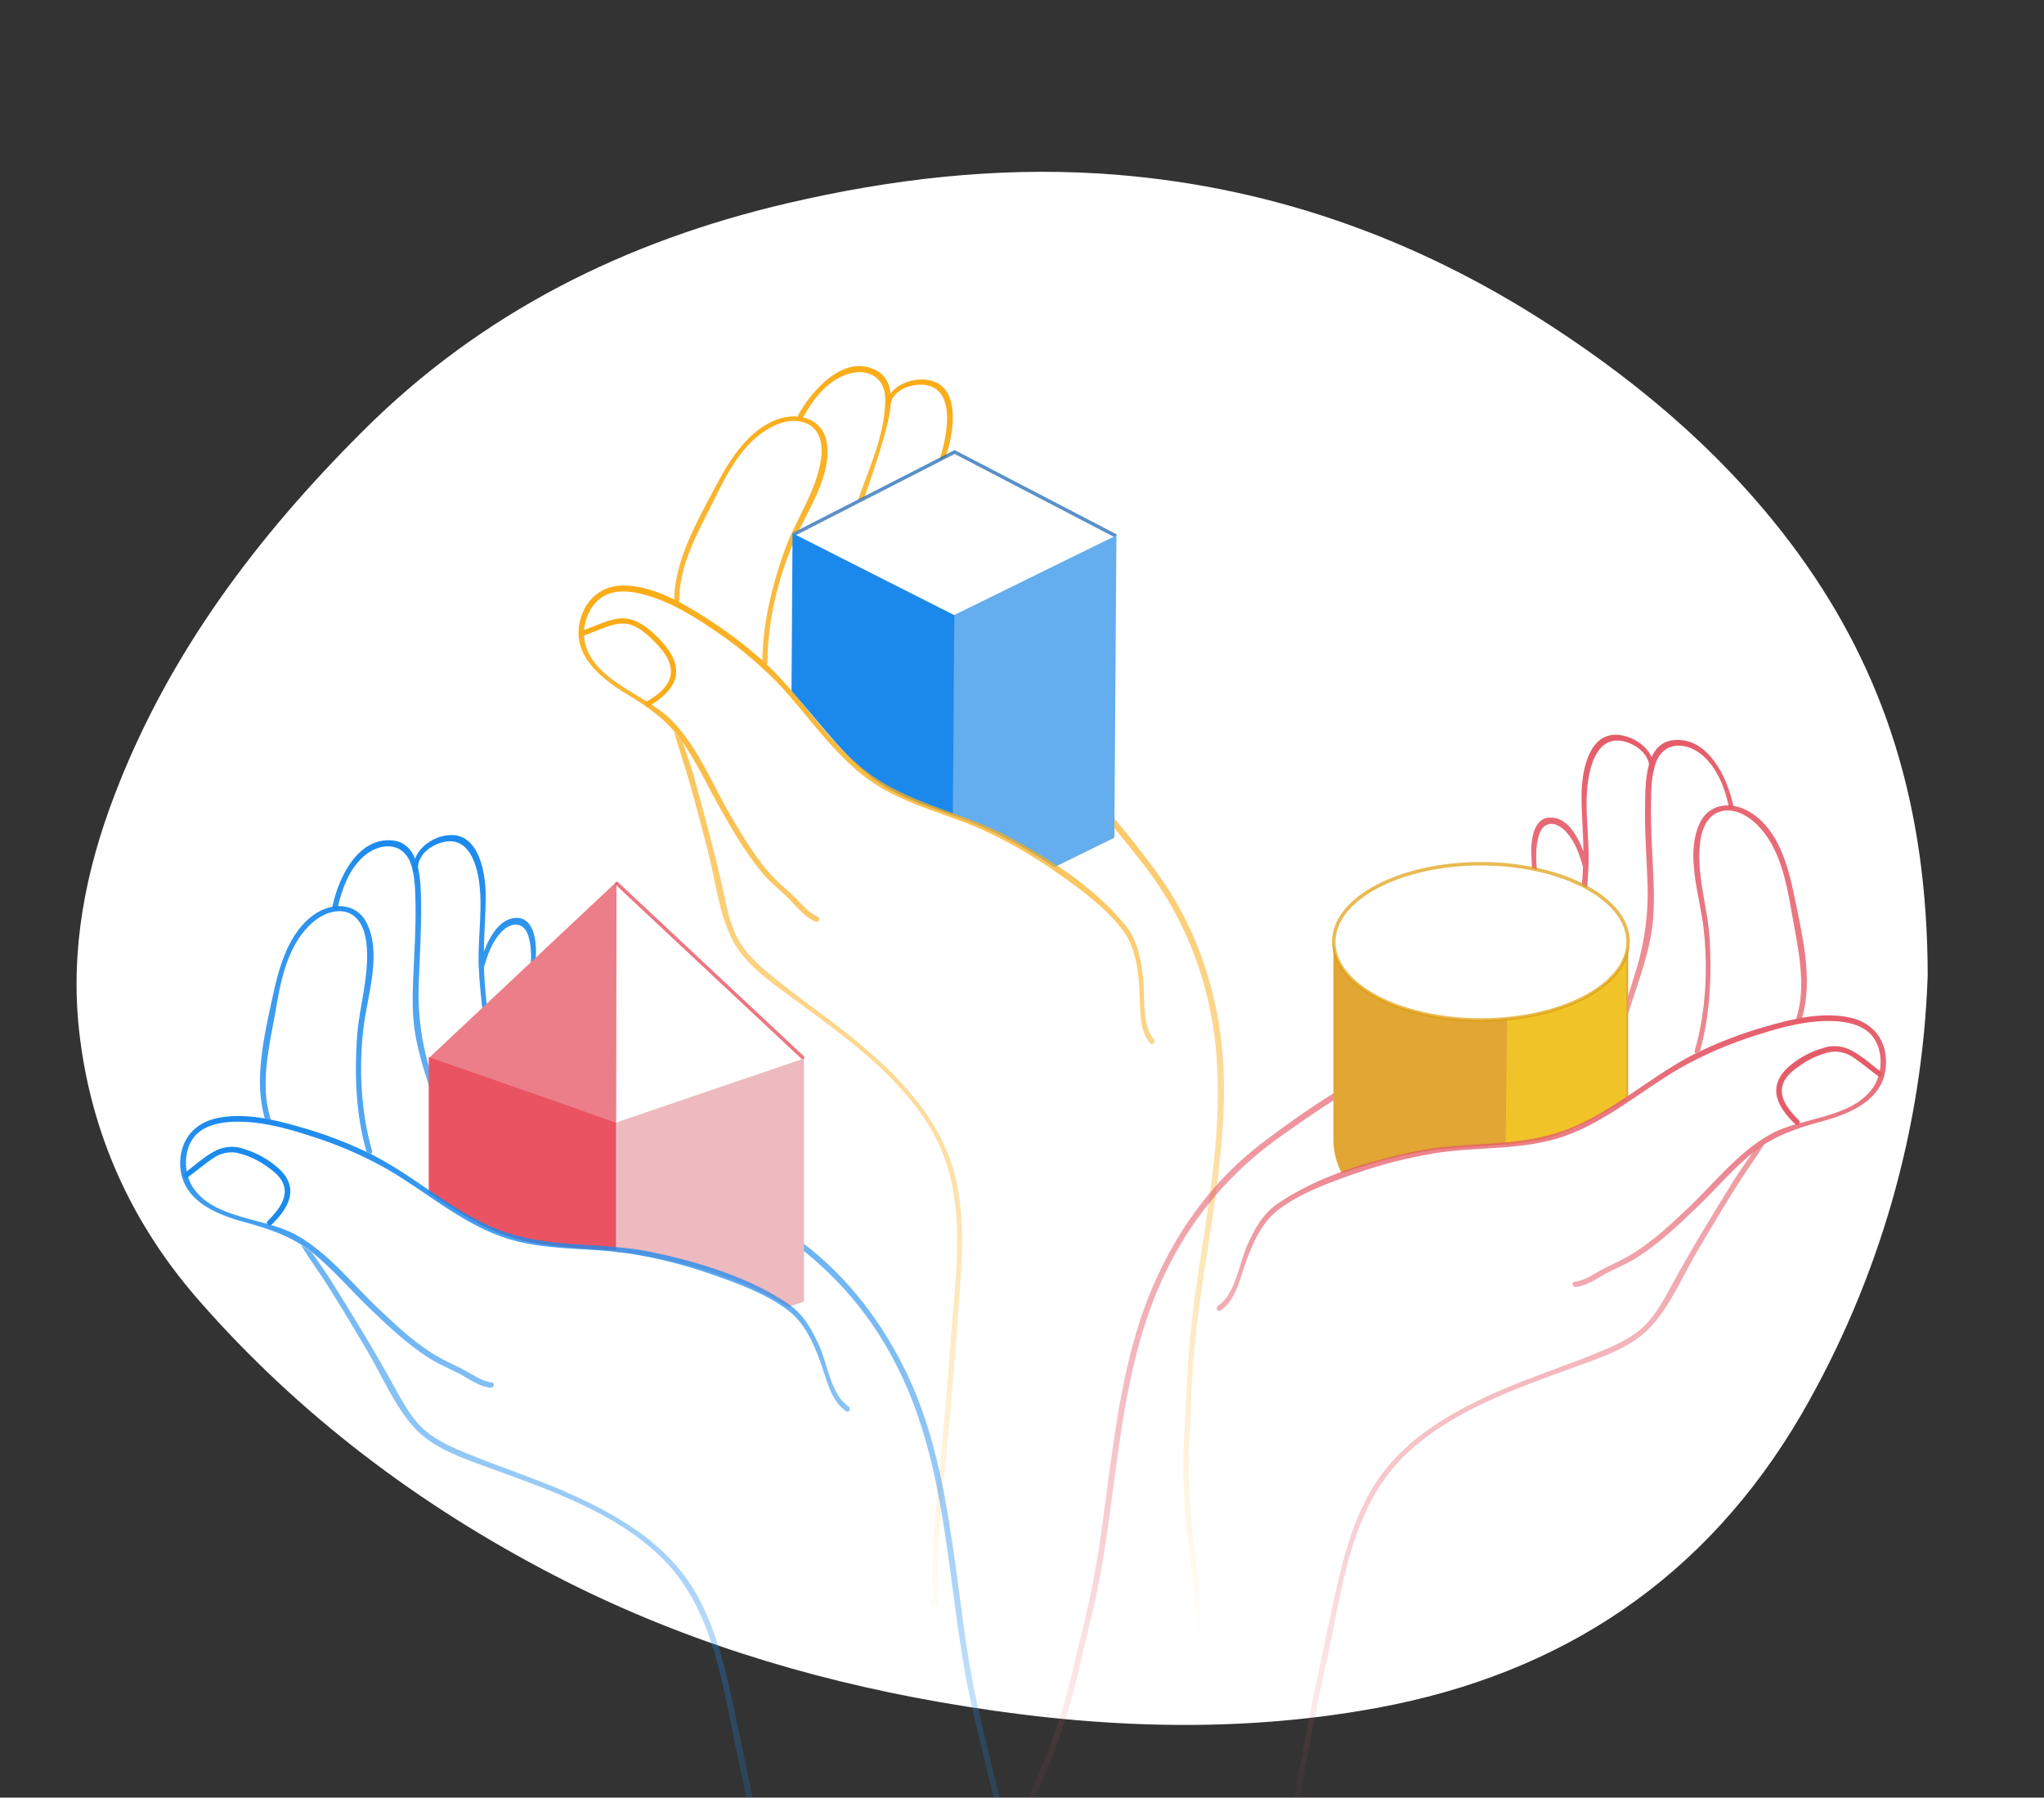 <svg xmlns="http://www.w3.org/2000/svg" viewBox="0 0 588.8 517.8" width="588.8" height="517.8"><rect x="0" y="0" width="588.8" height="517.8" fill="#333333" stroke="none"/><style>.st0{fill:#fff}.st1{fill:url(#SVGID_1_)}.st2{fill:url(#SVGID_2_)}.st3{fill:url(#SVGID_3_)}.st4{fill:url(#SVGID_4_)}.st5{fill:url(#SVGID_5_)}.st6{fill:url(#SVGID_6_)}.st7{fill:none;stroke:#1362b2;stroke-miterlimit:10;stroke-opacity:.7}.st8{fill:#64adef}.st9{fill:#1b89ec}.st10{fill:#e1a633}.st11{fill:#f0c429}.st12{fill:#fff;stroke:#df9d0b;stroke-miterlimit:10;stroke-opacity:.7}.st13{fill:#eb7e88}.st14{fill:#ea5362}.st15{fill:#edbabf}.st16{stroke:#ea5362;stroke-linecap:round;stroke-miterlimit:10;stroke-opacity:.8}.st16,.st17{fill:none}.st18{fill:url(#SVGID_7_)}.st19{fill:#1b8aed}.st20{fill:url(#SVGID_8_)}.st21{fill:#f9ac17}.st22{fill:url(#SVGID_9_)}.st23{fill:#e55c69}</style><g id="Layer_1_1_"><path class="st0" d="M555.3 280.9c-1.5 44.4-14 87.7-36.2 126.2-27.5 47.3-69 75.1-122.7 84.9-42 7.7-83.8 5.6-125.6-1.7-38.9-6.8-76.2-18.4-111.3-36.6-38.8-20.1-73.3-46.1-102.1-79C38 352.6 26.1 326.6 22.8 297c-2.6-23.5 1.8-46.1 10.2-68 15.5-40.6 41-74.4 71.5-104.8C138.7 90 180.2 69.4 227 58.5c29.6-6.9 59.6-10.4 90-8.5 47.1 3 90.2 18.1 129.7 43.8 27.4 17.8 51.9 39 71.3 65.6 24.9 34.3 37.2 72.7 37.3 121.5z"/><linearGradient id="SVGID_1_" gradientUnits="userSpaceOnUse" x1="243.294" y1="216.787" x2="243.294" y2="105.411"><stop offset="0" stop-color="#f9ac17" stop-opacity=".5"/><stop offset="1" stop-color="#f9ac17"/></linearGradient><path class="st1" d="M231.3 120.3c2.7-4.9 6.4-9.9 11.7-12.1 6.1-2.6 12-.1 12 6.8.1 10-5 20.7-8.2 30-2 5.8-3.8 11.6-4.4 17.7-.7 7.1-.2 14.2 0 21.3.2 10.8 1.5 21.6 3.9 32.2.1.4.5.7.9.6.4-.1.7-.5.6-.9-3.5-14-4-28.8-4.2-43.2-.1-8.1 1.1-16.3 3.6-24 2.4-7.3 5.1-14.5 7.2-22 1.6-5.7 4.9-16.2-1.8-19.9-9.3-5.2-18.8 5.7-22.7 12.8-.4.8.9 1.7 1.4.7z"/><linearGradient id="SVGID_2_" gradientUnits="userSpaceOnUse" x1="273.332" y1="45.19" x2="273.332" y2="410.683" gradientTransform="matrix(1 0 0 -1 0 520)"><stop offset="0" stop-color="#f9ac17" stop-opacity="0"/><stop offset="1" stop-color="#f9ac17"/></linearGradient><path class="st2" d="M205.5 144.4c3.8-7.8 8.4-16.9 16.4-21.2 3-1.7 6.9-2.7 10.3-1.3 4.2 1.7 4.9 6.4 4.3 10.4-1.4 9.4-7.4 17.5-10.5 26.3-3.6 10.1-6.3 21-6.4 31.8.4.3.7.6 1.1 1 .3-.1.5-.4.4-.6 0-11.9 3.1-24.6 7.9-35.5 3.6-8.3 10.9-18.5 9.1-28.1-1.2-6.6-7.9-8.4-13.6-6.6-8.6 2.8-14.2 11.6-18.2 19.2-5.3 10.1-12.1 21.6-12.1 33.3.5.2 1 .5 1.5.8-.4-10.7 5.3-20.4 9.8-29.5zm51-28c.9-4.3 6.2-6 10.1-5.5 5.3.7 6.4 6 6.2 10.6-.4 9.1-5.1 17.9-7.3 26.7-2.2 9.3-3.7 18.9-4.2 28.4-.6 8.7-1 18.9 2.1 27.3-.1.2 0 .4 0 .5l.1.3c.1.2.4.4.6.4h.1c.4 0 .7-.3.7-.7v-.2c-2.3-5.6-2.6-12.6-2.6-18.6 0-7 .5-14 1.5-21 .7-5.3 1.7-10.5 3-15.7 2-3.1 4.1-6.2 7.3-8.2 3.6-2.2 7.5-1.7 7.5 3 .1 6.5-4.1 12.9-5.6 19-1.9 7.4-2.1 15.2-2 22.8.1 4.3.3 8.7.7 13 .3 3.2 1.1 6.4 1.1 9.6-.3.2-.3.6-.1.9 0 .1.1.2.1.3 0 .4.4.8.8.8s.8-.3.8-.8c.3-4.5-1-9.1-1.3-13.5-.4-5.4-.6-10.7-.5-16.1 0-5.6.7-11.1 2-16.6 1.2-4.8 3.4-9.4 4.8-14.2 1-3.3 2.1-9.5-2.2-11-4.7-1.6-9.1 2.6-12.1 6.6 1.5-5.4 3.8-10.6 5.2-15.9s2.8-15.6-3.8-18.5c-5-2.2-13 .3-14.2 6-.4.8 1 1.2 1.2.3zm-10.4 183c-7.3-6-15.1-11.3-22.4-17.2-3.7-3-7.6-6.2-10.2-10.2-2.8-4.2-3.9-9.4-4.9-14.3-2.5-11.3-5.5-22.4-8.6-33.6-.8-2.9-1.8-5.8-2.8-8.7-.1-.4-.4-1-.6-1.6l-.2-.4c-.7-.9-1.4-1.7-2.2-2.6.8 3 1.8 5.9 2.7 8.9 2.6 8.2 4.7 16.7 6.9 25s3.1 17.8 7 25.7c3.6 7.3 11.1 12.4 17.5 17.1 14.9 11 31.7 22.7 40.8 39.4 10.1 18.7 6 40.9 4.6 61-.8 12.3-2 24.6-3.2 36.9-.6 5.9-1.1 11.8-1.5 17.8-.2 3-.3 5.9-.4 8.9 0 1.5-.1 2.9-.1 4.4 0 .9.4 3.2.3 4.7-.6 0-1.2.5-.8 1.1.2.3.4.5.5.8.2.4.7.5 1.1.3l.3-.3c.6-1 .1-2.9.1-4 0-2.4 0-4.7.1-7.1.2-5.9.6-11.8 1.1-17.7 1-11 2.2-21.9 3.1-32.9.8-10.3 1.6-20.5 2.3-30.8.7-9.9 1-20-1.1-29.7-3.8-17.3-16.2-30.1-29.4-40.9zM349 352.6c2.8-18.9 5.2-38.2 2.2-57.2-2.6-16.1-8.5-31.3-18.2-44.4-11.6-15.7-25-31.5-41.4-42.3-.8-.6-1.6.8-.8 1.4 15.3 10.1 27.4 24.6 38.6 38.9 9.9 12.7 16.6 27.7 19.5 43.6 3.8 20.1 1.3 40.6-1.7 60.6-1.5 9.7-3 19.3-4.1 29.1-1 9.4-1.3 18.9-1.8 28.3-.7 10.7-.5 21.5.8 32.2 1.4 10.4 2.8 20.9 2.2 31.4-.1 1 1.5 1 1.6 0 .6-9.7-.6-19.4-1.9-29-1.4-10-1.8-20.1-1.4-30.2.5-10 .7-20 1.8-30 1.2-11 3-21.7 4.6-32.4z"/><linearGradient id="SVGID_3_" gradientUnits="userSpaceOnUse" x1="477.421" y1="199.489" x2="477.421" y2="306.945" gradientTransform="matrix(1 0 0 -1 0 520)"><stop offset="5.000000e-02" stop-color="#e55c69" stop-opacity=".5"/><stop offset="1" stop-color="#e55c69"/></linearGradient><path class="st3" d="M498 232.3c-1.1-5.2-3.2-10.7-7.2-14.4-4.6-4.2-11.4-4.7-13.8 1.8-1.3 3.7-1.4 7.9-1.4 11.8-.1 6.5.3 13 .6 19.5.3 6.3.5 12.6-.7 18.9-1.3 7-3.8 13.7-6 20.5-3.2 10.3-7.5 20.3-12.8 29.8-.2.4-.7.5-1.1.3-.4-.2-.5-.7-.3-1.1 7.3-12.5 11.9-26.5 16.1-40.3 2.4-7.9 3.5-16.2 3.2-24.5-.3-7.8-.9-15.6-.7-23.4.1-6 .1-17.1 8.1-18 10-1.1 15.6 10.8 17.3 18.8.4.9-1.1 1.3-1.3.3z"/><linearGradient id="SVGID_4_" gradientUnits="userSpaceOnUse" x1="404.605" y1="-30.669" x2="404.605" y2="308.299" gradientTransform="matrix(1 0 0 -1 0 520)"><stop offset="5.000000e-02" stop-color="#e55c69" stop-opacity="0"/><stop offset="1" stop-color="#e55c69"/></linearGradient><path class="st4" d="M476.4 221.5c.4-5.8-6.6-10.4-12-9.8-7.1.9-8.7 11-8.8 16.7s.5 11.2.5 16.8c-1.8-4.7-4.8-10-9.8-9.7-4.5.2-5.3 6.5-5.2 9.9.1 5 .8 9.9.7 14.9-.3 5.6-1.2 11.1-2.8 16.5-1.4 5.2-3.1 10.3-4.9 15.3-1.5 4.2-4.1 8.2-5.1 12.6-.1.4.1.9.5 1 .4.1.9-.1 1-.5l.2-.2c.3-.2.3-.6.1-.9.9-3.1 2.6-5.9 3.8-8.9 1.5-4 3-8.1 4.3-12.3 2.2-7.3 4.2-14.8 4.5-22.5.2-6.4-2-13.6-.1-19.8 1.4-4.5 5.2-4 8-.8 2.5 2.8 3.7 6.4 4.7 9.9-.5 12.4-2.5 24.6-5.9 36.5-1.8 5.8-4 12.4-7.7 17.1-.2.3-.1.8.2 1 .1 0 .1.1.2.1h.1c.2.1.5 0 .7-.1l.2-.2c.1-.1.2-.3.2-.5 5.4-7.1 7.8-17.1 9.7-25.6 2.2-9.4 3.5-18.9 3.9-28.5.4-9.1-1.8-18.8.5-27.7 1.1-4.5 3.6-9.2 8.9-8.4 3.9.6 8.4 3.8 8.1 8.1-.3.9 1.2.9 1.3 0zM288.8 539.7c-.2 1 1.3 1.5 1.5.5 2.4-10.3 6.7-19.9 10.9-29.5 4.2-9.9 7.5-20.2 9.8-30.7 2.1-9.2 4.6-18.4 6.2-27.7 1.7-9.6 2.9-19.4 4.2-29.1 2.7-20 6-40.4 15.3-58.6 7.2-14.4 17.9-26.9 31-36.4 14.8-10.6 30.4-21.1 47.9-26.5 1-.3.6-1.8-.4-1.5-18.7 5.8-36 17.2-51.6 29-13 9.9-22.9 22.9-29.8 37.6-8.3 17.4-11.4 36.6-14 55.5-1.5 10.7-2.7 21.5-4.7 32.1-1.8 9.8-4.4 19.5-6.7 29.3-2.4 9.8-5.7 19.4-9.8 28.6-3.7 9-7.6 17.9-9.8 27.4zm77.5 6.5c-.3 1-1.3 2.8-1 3.9.1.4.5.7 1 .6.1 0 .2-.1.3-.2.2-.2.5-.4.7-.6.3-.3.3-.7.1-1.1-.1-.1-.3-.2-.5-.3.4-1.5 1.4-3.6 1.6-4.5.4-1.4.8-2.8 1.1-4.3.7-2.9 1.4-5.7 2-8.6 1.3-5.8 2.4-11.6 3.5-17.5 2.3-12.1 4.6-24.2 7.3-36.3 4.3-19.7 6.6-42.2 21.5-57.3 13.4-13.5 32.8-20 50.2-26.4 7.5-2.7 16-5.5 21.5-11.5 5.9-6.4 9.4-15.2 13.9-22.7s8.8-14.9 13.6-22.1c1.8-2.6 3.6-5.2 5.2-7.9-1 .6-2 1.3-2.9 2l-.3.3c-.4.5-.8 1-1 1.4-1.7 2.5-3.5 5-5.1 7.6-6.1 9.8-12.1 19.7-17.6 29.8-2.4 4.4-4.9 9-8.7 12.3-3.6 3.1-8.3 5.1-12.7 6.9-8.7 3.6-17.7 6.5-26.4 10.2-15.8 6.7-31.3 15.5-39.6 31.1-4.7 8.8-7.3 18.5-9.4 28.2-2.2 10.1-4.3 20.1-6.4 30.2-2.2 10.8-4 21.6-6.2 32.4-1.2 5.8-2.4 11.6-3.9 17.3-.6 2.5-1.2 4.8-1.8 7.1zm149.8-283.5c1.7 10 4.5 20.9 1.3 30.8l1.7-.3c3.3-11.2 0-24.2-2.3-35.4-1.7-8.4-4.5-18.5-12.1-23.5-5-3.4-11.9-3.4-14.9 2.5-4.4 8.7-.4 20.5.8 29.5 1.5 11.8.9 24.9-2.4 36.3-.1.3 0 .6.2.8l1.3-.6c2.9-10.4 3.4-21.6 2.8-32.3-.6-9.4-4-18.8-2.7-28.2.5-4 2.5-8.3 7-8.8 3.6-.4 7 1.7 9.5 4.2 6.4 6.4 8.3 16.4 9.8 25z"/><linearGradient id="SVGID_5_" gradientUnits="userSpaceOnUse" x1="117.849" y1="170.489" x2="117.849" y2="277.944" gradientTransform="matrix(1 0 0 -1 0 520)"><stop offset="0" stop-color="#1b8aed" stop-opacity=".5"/><stop offset="1" stop-color="#1b8aed"/></linearGradient><path class="st5" d="M97.3 261.3c1.2-5.2 3.2-10.7 7.2-14.4 4.6-4.2 11.4-4.7 13.8 1.8 1.3 3.7 1.3 7.9 1.4 11.8.1 6.5-.3 13-.6 19.5-.3 6.3-.5 12.6.7 18.9 1.3 7 3.8 13.7 5.9 20.5 3.2 10.4 7.5 20.3 12.8 29.8.2.4.7.5 1.1.3.4-.2.5-.7.3-1.1-7.3-12.5-11.9-26.5-16.1-40.3-2.4-7.9-3.5-16.2-3.2-24.5.3-7.8.8-15.6.7-23.5-.1-6-.1-17.1-8.1-18C103 241 97.5 253 95.8 260.9c-.3 1 1.3 1.4 1.5.4z"/><linearGradient id="SVGID_6_" gradientUnits="userSpaceOnUse" x1="190.652" y1="-59.688" x2="190.652" y2="279.219" gradientTransform="matrix(1 0 0 -1 0 520)"><stop offset="0" stop-color="#1b8aed" stop-opacity="0"/><stop offset="1" stop-color="#1b8aed"/></linearGradient><path class="st6" d="M120.4 250.5c-.3-4.4 4.2-7.5 8.1-8.1 5.3-.8 7.8 4 8.9 8.4 2.2 8.9.1 18.6.5 27.7.5 9.6 1.8 19.2 3.9 28.5 1.9 8.5 4.3 18.5 9.6 25.6 0 .2.1.3.2.5l.2.2c.2.2.5.2.7.1h.1c.4-.1.6-.5.5-.9 0-.1 0-.1-.1-.2-3.8-4.8-6-11.4-7.7-17.1-3.4-11.9-5.4-24.2-5.9-36.5 1-3.5 2.2-7.1 4.7-9.9 2.8-3.2 6.7-3.7 8.1.8 1.9 6.2-.3 13.5-.1 19.8.2 7.7 2.2 15.2 4.5 22.5 1.3 4.1 2.7 8.2 4.3 12.3 1.1 3 2.9 5.8 3.8 8.9-.2.3-.1.7.1.9l.2.2c.1.4.6.6 1 .5.4-.1.6-.6.5-1-1-4.4-3.5-8.4-5.1-12.6-1.9-5-3.5-10.1-4.9-15.3-1.6-5.4-2.5-10.9-2.8-16.5-.2-5 .6-10 .7-14.9.1-3.4-.7-9.7-5.2-10-5-.2-8 5-9.8 9.7 0-5.6.6-11.2.5-16.8s-1.7-15.8-8.8-16.7c-5.4-.7-12.4 3.9-12 9.8-.1 1 1.3 1 1.3.1zm176.1 290.9c-4.1-9.2-7.4-18.8-9.8-28.7-2.3-9.7-4.9-19.4-6.7-29.3-2-10.6-3.2-21.4-4.7-32.1-2.6-18.9-5.7-38.1-14-55.5-7-14.7-16.9-27.7-29.8-37.6-15.5-11.8-32.8-23.2-51.6-29-1-.3-1.3 1.2-.4 1.5 17.5 5.4 33.1 15.9 47.9 26.5 13.1 9.4 23.8 21.9 31 36.4 9.3 18.2 12.6 38.6 15.3 58.6 1.3 9.7 2.5 19.4 4.2 29.1 1.6 9.3 4 18.5 6.2 27.7 2.3 10.5 5.6 20.7 9.8 30.6 4.2 9.6 8.5 19.3 10.9 29.5.2 1 1.7.5 1.5-.5-2-9.4-5.9-18.3-9.8-27.2zm-69.4 26.9c-1.5-5.7-2.7-11.5-3.9-17.3-2.2-10.8-4-21.6-6.2-32.4-2.1-10.1-4.2-20.2-6.4-30.2-2.1-9.7-4.7-19.4-9.4-28.2-8.4-15.6-23.9-24.3-39.7-31.1-8.7-3.7-17.6-6.6-26.4-10.2-4.4-1.8-9.1-3.8-12.7-6.9-3.8-3.3-6.3-8-8.7-12.3-5.5-10.1-11.6-20-17.7-29.8-1.6-2.6-3.4-5.1-5.1-7.6-.3-.4-.6-.9-1-1.4l-.3-.3c-.9-.7-1.9-1.4-2.9-2 1.6 2.7 3.4 5.3 5.2 7.9 4.8 7.2 9.2 14.7 13.6 22.1s8 16.2 13.9 22.7c5.5 6 14.1 8.8 21.5 11.5 17.4 6.4 36.8 12.9 50.2 26.4 14.9 15.1 17.2 37.5 21.5 57.3 2.6 12.1 5 24.1 7.3 36.3 1.1 5.8 2.2 11.7 3.5 17.5.6 2.9 1.3 5.8 2.1 8.6.4 1.4.7 2.8 1.1 4.3.2.9 1.2 3 1.6 4.5-.4.1-.7.4-.7.8 0 .2.1.4.3.5.3.2.5.4.7.6.3.3.8.3 1.1-.1.1-.1.1-.2.2-.3.3-1.2-.7-2.9-1-3.9-.5-2.4-1.1-4.7-1.7-7zM89 266.7c2.4-2.5 5.9-4.5 9.5-4.2 4.5.4 6.5 4.7 7 8.8 1.2 9.4-2.2 18.8-2.7 28.2-.7 10.7-.2 22 2.8 32.3l1.3.6c.2-.2.3-.5.3-.8-3.3-11.4-3.9-24.5-2.4-36.3 1.2-9 5.2-20.8.8-29.5-3-5.9-9.9-5.9-14.9-2.5-7.5 5.1-10.3 15.1-12.1 23.5-2.4 11.2-5.6 24.2-2.3 35.4l1.7.3c-3.2-10-.5-20.8 1.3-30.8 1.4-8.6 3.3-18.6 9.7-25z"/></g><g id="Blocks"><path class="st0" d="M321.6 154.1l.1.1-46.6-24-46.8 23.4.6.5 45.9 23.1z"/><path class="st7" d="M228.5 154l46.5-23.8 46.5 24.2"/><path class="st8" d="M321.6 154.2l-46.8 23-.4 57.7c2.9 1 5.8 2.1 8.7 3.4 7.2 3.2 14.1 7.1 20.6 11.5l17.3-8.5.6-87.1z"/><path class="st9" d="M228.3 153.6l-.3 45.5c7.1 7.8 13.2 16.3 21.1 23.2 7.5 6.6 16.3 9.3 25.4 12.6l.4-57.7-46.6-23.6z"/><path class="st10" d="M469 271.3c0 12.4-19 22.5-42.4 22.5s-42.4-10.1-42.4-22.5h-.1v57.1c0 3.3.9 6.6 2.4 9.6 6.7-2.4 13.5-4.3 20.4-5.7 13.6-2.9 28.2-1.2 41.5-5.5 7.5-2.4 14.1-6.5 20.6-10.9v-44.6z"/><path class="st11" d="M468.4 267.7zM434.2 291.4l-.5 38.4c3.3-.5 8.3-1 11.4-1.8 8.8-2.4 15.7-6.8 23.4-11.2v-41.3c-3.7 6.5-16.4 12.2-34.3 15.9z"/><ellipse class="st12" cx="426.6" cy="271.3" rx="42.4" ry="22.5"/><path class="st13" d="M177.6 254l-54.1 50.8 54 18.5z"/><path class="st0" d="M177.6 254v69.4l53.8-18.3z"/><path class="st14" d="M177.5 360.3v-37l-54-18.8v39c7.4 5 14.9 10.1 23.4 12.8 9.8 3.2 20.3 3.1 30.6 4z"/><path class="st15" d="M226.9 376.5l4.7-1.6v-70l-54 18.4v37.4c3.7.3 7.3.8 10.9 1.5 12.9 2.6 27.1 6.9 38.4 14.3z"/><path class="st16" d="M231.2 304.6l-53.5-50.1"/></g><g id="thumbs"><path class="st17" d="M235.2 264.8c-2.9-.9-6.1-5.5-8.8-7.7-3.7-3-7-6.6-9.7-10.6-5.3-7.8-10.1-16-14.4-24.4-5.2-9.8-9.1-15.5-19.4-21.5-8.2-4.8-18-11.1-15.1-21.6 6.6-23.7 42.2 4.1 50.7 11.6 10.8 9.5 18.4 21.8 29 31.1 9.9 8.7 22 10.6 34 16 14.7 6.6 29.7 16.6 40.7 28.1 5.4 5.6 5.5 10.9 6.5 18 .6 4.6-.4 13 3 16.4M141.5 399c-3.1 0-7.4-3.6-10.6-4.9-4.4-1.9-8.6-4.4-12.3-7.5-7.2-6.1-14.1-12.5-20.7-19.4-7.8-7.9-13.1-12.3-24.6-15.2-9.2-2.3-20.4-5.6-20.6-16.6-.3-24.6 41.7-7.9 51.9-3.1 13 6.1 23.7 15.8 36.5 21.7 12 5.6 24.1 4 37.1 5.8 16 2.2 33.2 7.6 46.9 15.6 6.7 3.9 8.4 9 11.3 15.5 1.9 4.2 3.3 12.6 7.5 14.9L141.5 399z"/><linearGradient id="SVGID_7_" gradientUnits="userSpaceOnUse" x1="148.428" y1="113.43" x2="148.428" y2="198.526" gradientTransform="matrix(1 0 0 -1 0 520)"><stop offset="0" stop-color="#1b8aed" stop-opacity=".5"/><stop offset="1" stop-color="#1b8aed"/></linearGradient><path class="st18" d="M141.7 398.2c-2.7-.3-5-1.9-7.3-3.2-2.5-1.4-5.2-2.5-7.7-3.9-6.3-3.5-11.7-8.5-16.9-13.4-8-7.4-15-16.8-24.7-22.1-9-4.9-23.6-4.4-29.6-13.7-2.6-4.1-2.7-10.6.5-14.5 2.4-2.9 6.3-3.9 9.9-4.2 8-.6 16.2 1.6 23.8 4.1 7.6 2.4 14.8 5.5 21.7 9.4 11.1 6.4 21.1 15.3 33.3 19.6 11.9 4.2 25.1 2.9 37.4 4.9 7.7 1.3 15.3 3.2 22.7 5.8 7.5 2.6 16.1 5.7 22.4 10.6 5.2 4 7.9 11 9.9 17 1.4 4.3 2.7 9.2 6.6 11.9.8.6 1.6-.8.7-1.4-4.9-3.3-6-11.8-8.2-17-2.2-4.9-4.6-9.4-9.1-12.5-11.3-7.7-25.9-12.1-39.2-14.9-13.6-2.9-28.2-1.2-41.5-5.5-14.4-4.6-25.8-15.8-39.2-22.6-6.7-3.3-13.7-6-20.9-8-7.5-2.2-16.1-4.2-23.9-2.5-6.3 1.4-10.2 5.9-10.5 12.4-.3 10.9 9.8 15.2 18.8 17.6 6.9 1.9 13.2 4 18.9 8.4 6 4.7 11 10.7 16.5 16s11.3 10.8 17.8 14.9c2.9 1.8 6 3 9 4.6 2.6 1.5 5.1 3.3 8.2 3.7 1.2.2 1.6-1.3.6-1.5z"/><path class="st19" d="M54.1 339.1c2.5-1.8 4.8-3.8 7.3-5.5 1.9-1.3 4.2-1.9 6.5-1.6 3.4.7 6.6 2.2 9.4 4.3 2.2 1.5 4.5 3.6 4.7 6.4.3 3.5-2.6 6.7-4.9 9-.7.7.4 1.8 1.2 1 2.4-2.4 4.9-5.3 5.3-8.8.3-2.9-1.2-5.5-3.4-7.4-2.9-2.6-6.4-4.5-10.1-5.6-2.5-.9-5.3-.7-7.7.4-3.3 1.6-6.2 4.3-9.1 6.5-.9.6-.1 2 .8 1.3z"/><linearGradient id="SVGID_8_" gradientUnits="userSpaceOnUse" x1="249.602" y1="219.069" x2="249.602" y2="351.185" gradientTransform="matrix(1 0 0 -1 0 520)"><stop offset="0" stop-color="#f9ac17" stop-opacity=".5"/><stop offset="1" stop-color="#f9ac17"/></linearGradient><path class="st20" d="M235.6 264.1c-2.5-1.1-4.2-3.2-6.1-5.1-2-2.1-4.3-3.8-6.3-5.9-5-5.1-8.8-11.5-12.4-17.6-5.6-9.4-9.7-20.4-17.5-28.2-7.2-7.2-21.4-10.8-24.6-21.4-1.4-4.7.4-10.9 4.6-13.8 3.1-2.1 7.2-2 10.7-1.2 7.8 1.7 15.1 6.1 21.7 10.6 6.6 4.4 12.7 9.5 18.2 15.1 8.8 9.2 16 20.6 26.5 28.1 10.3 7.4 23.3 9.8 34.5 15.2 7.1 3.4 13.8 7.4 20.2 11.9 6.5 4.6 13.8 10 18.5 16.4 3.9 5.3 4.5 12.7 4.7 19.1.2 4.5 0 9.6 3 13.2.6.8 1.7-.4 1.1-1.1-3.8-4.5-2.4-13-3.2-18.6-.7-5.3-1.7-10.3-5.2-14.5-8.7-10.6-21.5-18.9-33.5-25.3-12.3-6.6-26.7-9.1-38.3-16.9-12.6-8.4-20.4-22.4-31.3-32.7-5.5-5.1-11.5-9.6-17.8-13.6-6.6-4.2-14.3-8.6-22.2-9.1-6.4-.5-11.5 2.8-13.5 9-3.4 10.4 5.2 17.4 13.1 22.2 6.1 3.7 11.6 7.5 15.8 13.4 4.4 6.2 7.6 13.3 11.4 20s7.8 13.6 12.9 19.3c2.3 2.5 5 4.5 7.3 7 2.1 2.1 4 4.6 6.9 5.8.9.6 1.7-.8.8-1.3z"/><path class="st21" d="M186.4 203.7l-.7-1.3c4.6-2.5 7.1-5.2 7.5-8.1s-1.1-5.9-4.6-9.4c-7-7.1-10-5.9-17.1-3.1-1.2.5-2.5 1-3.9 1.5l-.5-1.4c1.4-.5 2.7-1 3.9-1.5 7.3-2.9 11-4.3 18.7 3.4 3.8 3.9 5.5 7.4 5 10.7s-3.3 6.4-8.3 9.2z"/><path class="st17" d="M453.8 370c3 0 7.5-3.6 10.6-4.9 4.4-1.9 8.6-4.4 12.3-7.5 7.3-6 14.2-12.5 20.7-19.3 7.7-7.9 13.1-12.3 24.6-15.2 9.2-2.3 20.4-5.6 20.6-16.6.3-24.6-41.7-7.9-51.9-3.1-13 6.1-23.7 15.8-36.5 21.7-12 5.6-24.1 4-37.1 5.8-16 2.2-33.2 7.6-46.9 15.6-6.7 3.9-8.4 9-11.3 15.5-1.9 4.2-3.3 12.6-7.5 14.9l102.4-6.9z"/><linearGradient id="SVGID_9_" gradientUnits="userSpaceOnUse" x1="446.816" y1="142.43" x2="446.816" y2="227.526" gradientTransform="matrix(1 0 0 -1 0 520)"><stop offset="5.000000e-02" stop-color="#e55c69" stop-opacity=".5"/><stop offset="1" stop-color="#e55c69"/></linearGradient><path class="st22" d="M453.6 369.2c2.7-.3 5-1.9 7.3-3.2 2.5-1.4 5.2-2.5 7.7-3.9 6.3-3.5 11.7-8.5 16.9-13.4 8-7.4 15-16.8 24.7-22.1 9-4.9 23.6-4.4 29.6-13.7 2.6-4.1 2.7-10.6-.5-14.5-2.4-2.9-6.3-3.9-9.9-4.2-8-.6-16.2 1.6-23.8 4.1-7.6 2.4-14.8 5.5-21.7 9.4-11 6.4-21.1 15.3-33.3 19.6-12 4.2-25.1 2.9-37.4 4.9-7.7 1.3-15.3 3.2-22.7 5.8-7.5 2.6-16.1 5.7-22.4 10.6-5.2 4-7.9 11-9.9 17-1.4 4.3-2.7 9.2-6.6 11.9-.8.6-1.6-.8-.7-1.4 4.9-3.3 6-11.8 8.2-17 2.2-4.9 4.5-9.4 9.1-12.5 11.3-7.7 25.9-12.1 39.2-14.9 13.6-2.9 28.2-1.2 41.5-5.5 14.4-4.6 25.8-15.8 39.2-22.6 6.7-3.3 13.7-6 20.9-8 7.5-2.2 16.1-4.2 23.9-2.5 6.3 1.4 10.2 5.9 10.4 12.4.3 10.9-9.8 15.2-18.8 17.6-6.9 1.9-13.2 4-18.9 8.4-6 4.7-11 10.7-16.5 16s-11.3 10.8-17.8 14.9c-2.9 1.8-6 3-9 4.6-2.6 1.5-5.1 3.3-8.2 3.7-1.2.2-1.5-1.4-.5-1.5z"/><path class="st23" d="M541.2 310.1c-2.5-1.8-4.8-3.8-7.3-5.5-1.9-1.3-4.2-1.9-6.5-1.6-3.4.7-6.6 2.2-9.4 4.3-2.2 1.5-4.5 3.6-4.7 6.4-.3 3.5 2.6 6.7 4.9 9 .7.7-.4 1.8-1.2 1-2.4-2.4-4.9-5.3-5.3-8.8-.3-2.9 1.2-5.5 3.3-7.4 2.9-2.6 6.3-4.5 10.1-5.6 2.5-.9 5.3-.7 7.7.4 3.3 1.6 6.2 4.3 9.1 6.5.9.6.1 2-.7 1.3z"/></g></svg>
